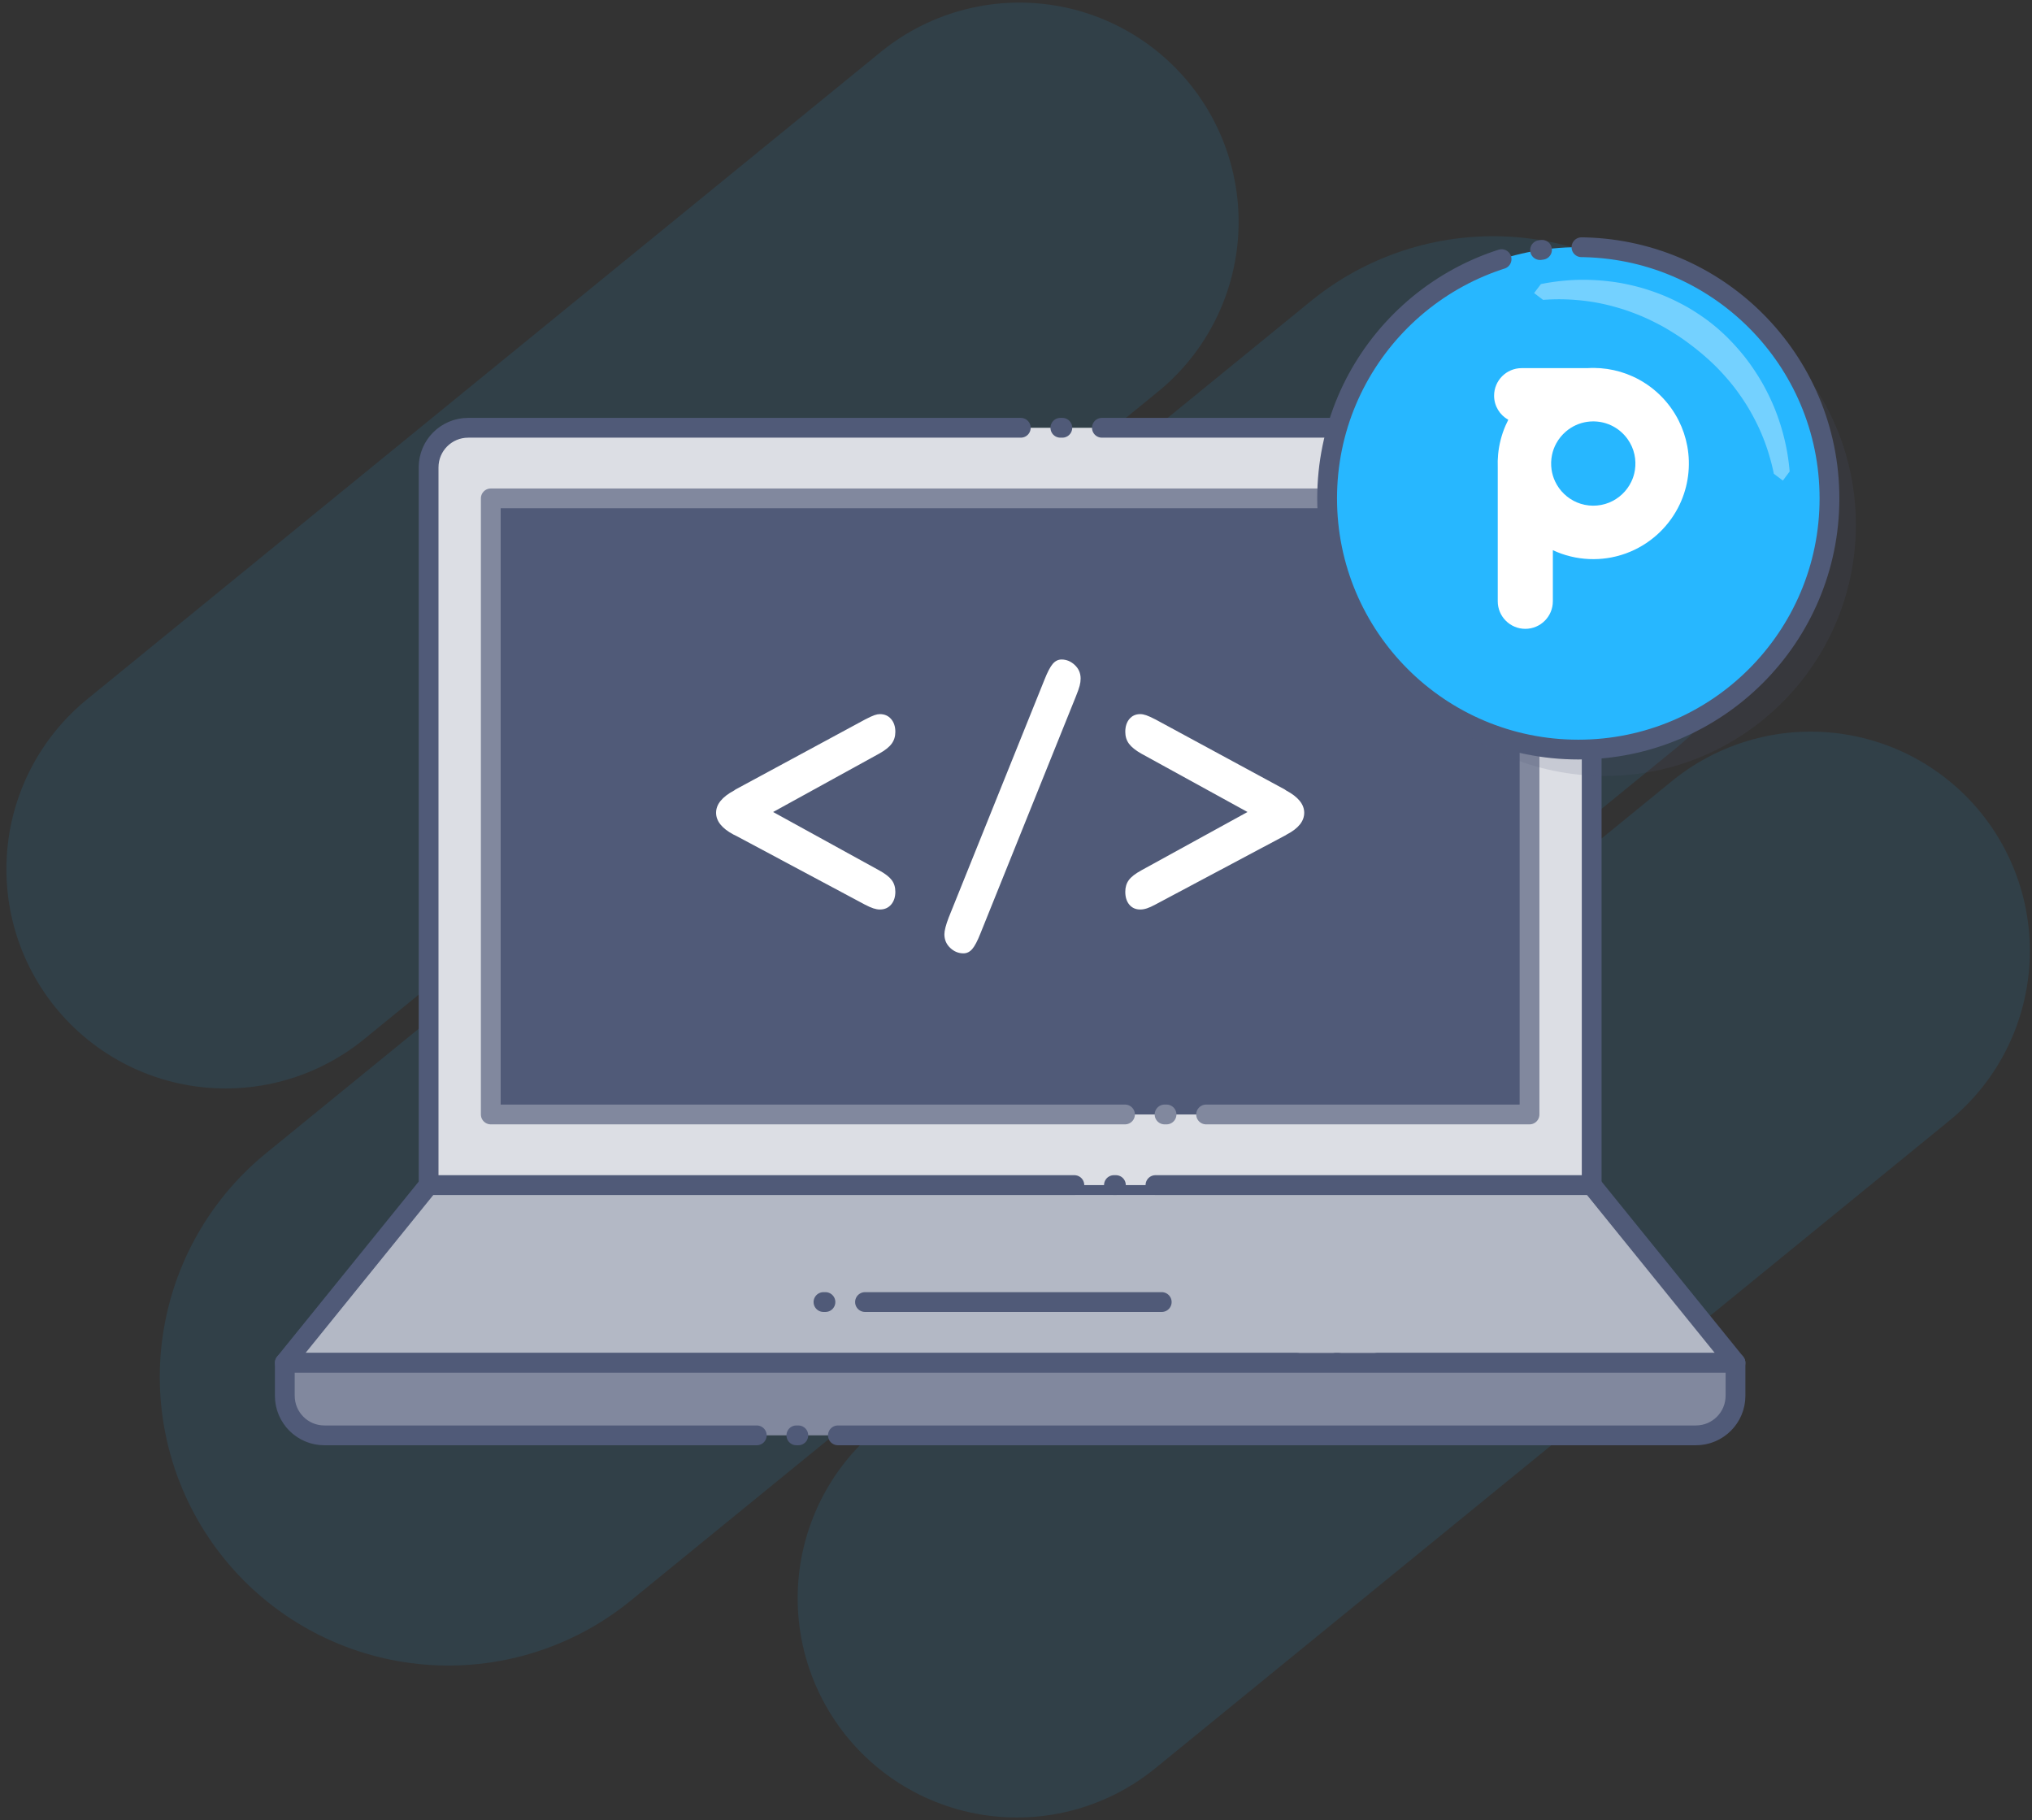 <?xml version="1.0" encoding="UTF-8" standalone="no"?>
<!DOCTYPE svg PUBLIC "-//W3C//DTD SVG 1.1//EN" "http://www.w3.org/Graphics/SVG/1.1/DTD/svg11.dtd">
<svg width="100%" height="100%" viewBox="0 0 1284 1150" version="1.1" xmlns="http://www.w3.org/2000/svg" xmlns:xlink="http://www.w3.org/1999/xlink" xml:space="preserve" style="fill-rule:evenodd;clip-rule:evenodd;stroke-linecap:round;stroke-linejoin:round;stroke-miterlimit:1.5;">
    <rect x="0" y="0" width="1284" height="1150" fill="#333333" stroke="none"/>
    <g id="laptop.-api">
        <g>
            <path d="M642.564,1009.84L1144.12,600.802" style="fill:none;stroke:#27b7ff;stroke-opacity:0.102;stroke-width:277.07px;"/>
            <path d="M142.573,549.198L644.134,140.165" style="fill:none;stroke:#27b7ff;stroke-opacity:0.102;stroke-width:277.07px;"/>
            <path d="M283.317,870.008L943.524,331.597" style="fill:none;stroke:#27b7ff;stroke-opacity:0.102;stroke-width:364.71px;"/>
        </g>
        <g>
            <path d="M179.97,861.085L270.834,748.78L1005.77,748.78L1096.64,861.085L179.97,861.085Z" style="fill:#b3b8c5;stroke:#505a78;stroke-width:12.5px;stroke-dasharray:1250,25,1.25,25;"/>
            <path d="M1096.64,861.085L179.97,861.085C179.97,861.085 179.97,871.195 179.97,881.918C179.97,895.725 191.163,906.918 204.97,906.918C335.82,906.918 940.788,906.918 1071.64,906.918C1085.44,906.918 1096.64,895.725 1096.64,881.918C1096.64,871.195 1096.64,861.085 1096.64,861.085Z" style="fill:#81889e;stroke:#505a78;stroke-width:12.5px;stroke-dasharray:1250,25,1.25,25;"/>
            <path d="M1005.77,295.286C1005.77,281.479 994.581,270.286 980.773,270.286C868.142,270.286 408.465,270.286 295.834,270.286C282.027,270.286 270.834,281.479 270.834,295.286C270.834,393.667 270.834,748.78 270.834,748.78L1005.77,748.78C1005.77,748.78 1005.77,393.667 1005.77,295.286Z" style="fill:#dcdee4;stroke:#505a78;stroke-width:12.5px;stroke-dasharray:1250,25,1.25,25;stroke-dashoffset:-375;"/>
            <path d="M509.089,822.69L756.566,822.69" style="fill:none;stroke:#505a78;stroke-width:12.5px;stroke-dasharray:187.5,25,1.25,25;stroke-dashoffset:-37.5;"/>
            <rect x="310.118" y="314.902" width="656.372" height="389.262" style="fill:#505a78;stroke:#81889e;stroke-width:12.5px;stroke-dasharray:1250,25,1.25,25;"/>
        </g>
        <g>
            <circle cx="1013.98" cy="331.569" r="158.714" style="fill:#505a78;fill-opacity:0.15;"/>
            <circle cx="997.311" cy="314.902" r="158.714" style="fill:#27b7ff;stroke:#505a78;stroke-width:12.5px;stroke-dasharray:875,25,1.25,25;stroke-dashoffset:-750;"/>
            <path d="M1002.87,232.603C1003.78,232.545 1004.69,232.509 1005.61,232.489C1006.13,232.48 1006.64,232.477 1007.16,232.479C1009.98,232.505 1012.79,232.709 1015.58,233.117C1021.12,233.929 1026.54,235.518 1031.64,237.827C1038.05,240.727 1043.94,244.755 1048.97,249.671C1053.73,254.323 1057.72,259.757 1060.72,265.7C1063.29,270.787 1065.13,276.237 1066.17,281.839C1067.31,288.001 1067.49,294.341 1066.69,300.557C1065.89,306.851 1064.09,313.008 1061.37,318.74C1058.31,325.2 1054.08,331.099 1048.97,336.095C1043.59,341.354 1037.22,345.596 1030.29,348.53C1026.4,350.177 1022.34,351.411 1018.19,352.207C1014.56,352.903 1010.86,353.264 1007.16,353.287C1003.21,353.312 999.247,352.952 995.36,352.207C991.453,351.458 987.619,350.319 983.937,348.812C983.024,348.439 982.121,348.043 981.228,347.625L981.228,379.919C981.228,389.526 973.428,397.326 963.821,397.326C954.213,397.326 946.413,389.526 946.413,379.919L946.413,295.208C946.31,292.508 946.387,289.802 946.643,287.113C947.234,280.891 948.8,274.769 951.272,269.029C951.826,267.742 952.425,266.475 953.068,265.23C947.726,262.257 944.108,256.553 944.108,250.01C944.108,240.403 951.908,232.603 961.516,232.603L1002.87,232.603ZM1006.6,266.253C1005.35,266.265 1004.11,266.354 1002.87,266.535C1000.44,266.891 998.069,267.586 995.835,268.597C993.539,269.636 991.395,271.004 989.48,272.642C987,274.765 984.909,277.341 983.35,280.21C982.109,282.495 981.207,284.96 980.685,287.507C980.072,290.495 979.977,293.596 980.402,296.616C980.774,299.262 981.545,301.848 982.692,304.262C984.07,307.165 985.978,309.812 988.291,312.043C990.645,314.313 993.41,316.152 996.422,317.426C999.637,318.786 1003.11,319.491 1006.6,319.513C1010.09,319.535 1013.59,318.877 1016.82,317.553C1019.9,316.292 1022.73,314.45 1025.14,312.155C1027.47,309.935 1029.39,307.299 1030.79,304.402C1031.9,302.105 1032.67,299.643 1033.07,297.124C1033.59,293.83 1033.5,290.439 1032.79,287.179C1032.03,283.648 1030.52,280.288 1028.4,277.357C1025.77,273.702 1022.22,270.732 1018.15,268.8C1015.89,267.726 1013.48,266.98 1011.01,266.586C1009.78,266.39 1008.54,266.285 1007.29,266.257C1007.06,266.254 1006.83,266.252 1006.6,266.253Z" style="fill:#fff;"/>
            <path d="M1120.74,298.747L1120.69,298.508L1120.52,297.692L1120.34,296.878L1120.16,296.067L1119.97,295.259L1119.78,294.453L1119.58,293.65L1119.38,292.85L1119.17,292.052L1118.96,291.257L1118.74,290.465L1118.52,289.676L1118.29,288.889L1118.18,288.524L1118.06,288.104L1117.83,287.322L1117.6,286.542L1117.36,285.766L1117.11,284.992L1116.87,284.22L1116.61,283.452L1116.35,282.686L1116.09,281.923L1115.83,281.162L1115.55,280.405L1115.28,279.65L1115,278.898L1114.71,278.149L1114.42,277.403L1114.13,276.66L1113.84,275.919L1113.53,275.181L1113.23,274.447L1112.92,273.715L1112.6,272.986L1112.29,272.259L1111.96,271.536L1111.64,270.816L1111.31,270.098L1110.97,269.384L1110.63,268.672L1110.29,267.964L1109.94,267.258L1109.59,266.556L1109.24,265.856L1108.88,265.159L1108.52,264.466L1108.15,263.775L1108.14,263.76L1107.78,263.085L1107.41,262.398L1107.04,261.714L1106.66,261.033L1106.28,260.355L1105.9,259.68L1105.51,259.008L1105.12,258.339L1104.72,257.673L1104.32,257.01L1103.91,256.35L1103.51,255.694L1103.1,255.04L1102.68,254.389L1102.26,253.742L1101.84,253.098L1101.41,252.456L1100.99,251.818L1100.55,251.183L1100.12,250.552L1099.71,249.969L1099.67,249.923L1099.24,249.294L1098.79,248.669L1098.35,248.047L1097.9,247.428L1097.45,246.812L1096.99,246.199L1096.53,245.59L1096.07,244.983L1095.6,244.38L1095.13,243.78L1094.66,243.184L1094.18,242.59L1093.7,242L1093.22,241.413L1092.73,240.83L1092.24,240.249L1091.75,239.672L1091.25,239.098L1090.75,238.528L1090.25,237.961L1089.75,237.397L1089.47,237.094L1089.24,236.834L1088.73,236.271L1088.22,235.712L1087.71,235.156L1087.2,234.604L1086.68,234.055L1086.16,233.509L1085.63,232.966L1085.11,232.427L1084.58,231.891L1084.04,231.359L1083.51,230.83L1082.97,230.305L1082.42,229.782L1081.88,229.264L1081.33,228.748L1080.78,228.237L1080.23,227.728L1079.67,227.223L1079.11,226.722L1078.55,226.224L1078.41,226.106L1077.99,225.725L1077.42,225.227L1076.86,224.733L1076.29,224.242L1075.72,223.755L1075.15,223.271L1074.57,222.791L1073.99,222.315L1073.41,221.842L1072.98,221.495L1072.83,221.37L1072.25,220.897L1071.66,220.428L1071.08,219.962L1070.49,219.5L1069.9,219.041L1069.3,218.586L1068.7,218.135L1068.1,217.687L1067.86,217.507L1067.51,217.236L1066.91,216.785L1066.31,216.337L1065.7,215.893L1065.1,215.452L1064.49,215.015L1063.88,214.581L1063.27,214.151L1062.65,213.725L1062.03,213.302L1061.41,212.883L1060.79,212.468L1060.16,212.056L1059.53,211.648L1058.9,211.244L1058.26,210.843L1057.63,210.446L1057.4,210.308L1056.99,210.047L1056.36,209.647L1055.72,209.251L1055.08,208.858L1054.44,208.47L1053.79,208.085L1053.14,207.704L1052.49,207.327L1051.84,206.953L1051.18,206.583L1050.53,206.217L1049.87,205.855L1049.2,205.497L1048.54,205.143L1047.87,204.792L1047.2,204.445L1046.53,204.103L1045.86,203.764L1045.78,203.729L1045.18,203.422L1044.51,203.083L1043.83,202.747L1043.15,202.416L1042.47,202.089L1041.78,201.765L1041.1,201.446L1040.41,201.13L1039.72,200.819L1039.02,200.512L1038.33,200.208L1037.63,199.909L1036.93,199.614L1036.23,199.323L1035.52,199.036L1034.82,198.753L1034.11,198.474L1033.4,198.199L1033.32,198.171L1032.69,197.923L1031.97,197.65L1031.26,197.381L1030.54,197.117L1029.82,196.856L1029.1,196.6L1028.38,196.348L1027.65,196.101L1026.93,195.857L1026.2,195.618L1025.46,195.384L1024.73,195.153L1024,194.927L1023.26,194.705L1022.52,194.488L1021.78,194.275L1021.03,194.066L1020.44,193.903L1020.29,193.86L1019.55,193.653L1018.8,193.451L1018.05,193.252L1017.3,193.059L1016.54,192.869L1015.79,192.684L1015.03,192.504L1014.27,192.328L1013.51,192.157L1012.75,191.99L1011.99,191.828L1011.22,191.671L1010.45,191.518L1009.68,191.37L1008.91,191.226L1008.14,191.087L1007.36,190.953L1006.58,190.823L1005.81,190.699L1005.02,190.578L1004.24,190.463L1003.46,190.353L1002.68,190.247L1001.89,190.146L1001.1,190.05L1000.31,189.958L999.518,189.872L998.725,189.79L997.93,189.714L997.134,189.642L996.336,189.575L995.537,189.513L995.463,189.508L994.736,189.451L993.934,189.393L993.13,189.34L992.324,189.291L991.517,189.249L990.709,189.211L989.899,189.178L989.088,189.15L988.275,189.127L987.461,189.11L986.645,189.097L985.828,189.09L985.01,189.088L984.19,189.091L983.368,189.1L982.546,189.113L981.722,189.132L980.897,189.157L980.07,189.186L979.243,189.221L978.414,189.261L977.583,189.307L976.752,189.358L975.919,189.414L975.672,189.433L975.069,189.477L969.385,185.165L973.696,179.482L974.311,179.359L974.564,179.309L975.448,179.14L976.331,178.978L977.215,178.821L978.099,178.67L978.984,178.525L979.868,178.386L980.752,178.252L981.636,178.124L982.521,178.002L983.405,177.886L984.289,177.775L985.173,177.67L986.057,177.571L986.941,177.477L987.825,177.389L988.709,177.307L989.593,177.23L990.476,177.159L991.359,177.094L992.242,177.034L993.124,176.98L994.007,176.932L994.889,176.889L995.689,176.855L995.77,176.852L996.652,176.827L997.532,176.807L998.413,176.792L999.292,176.783L1000.17,176.78L1001.05,176.782L1001.93,176.79L1002.81,176.803L1003.68,176.822L1004.56,176.846L1005.44,176.876L1006.31,176.911L1007.18,176.952L1008.06,176.998L1008.93,177.049L1009.8,177.106L1010.67,177.168L1011.55,177.236L1012.41,177.309L1013.28,177.388L1014.15,177.472L1015.02,177.561L1015.88,177.656L1016.75,177.756L1017.61,177.861L1018.48,177.972L1019.34,178.087L1020.2,178.209L1021.06,178.335L1021.92,178.467L1022.78,178.604L1023.63,178.746L1023.81,178.776L1024.49,178.9L1025.34,179.06L1026.19,179.225L1027.04,179.395L1027.89,179.571L1028.74,179.752L1029.59,179.938L1030.43,180.129L1031.28,180.325L1032.12,180.526L1032.96,180.732L1033.8,180.944L1034.63,181.16L1035.47,181.382L1036.31,181.609L1037.14,181.84L1037.97,182.077L1038.71,182.293L1038.8,182.319L1039.62,182.573L1040.45,182.831L1041.27,183.094L1042.09,183.363L1042.91,183.636L1043.73,183.914L1044.54,184.197L1045.36,184.484L1046.17,184.777L1046.98,185.075L1047.79,185.377L1048.59,185.684L1049.4,185.996L1050.2,186.313L1051,186.635L1051.8,186.961L1052.59,187.293L1053.3,187.594L1053.38,187.63L1054.17,187.979L1054.96,188.332L1055.74,188.69L1056.52,189.053L1057.3,189.421L1058.08,189.793L1058.85,190.17L1059.62,190.551L1060.39,190.938L1061.16,191.328L1061.93,191.723L1062.69,192.123L1063.45,192.527L1064.21,192.936L1064.96,193.35L1065.71,193.768L1066.46,194.19L1066.95,194.466L1067.21,194.62L1067.95,195.062L1068.68,195.508L1069.42,195.958L1070.15,196.413L1070.88,196.872L1071.6,197.335L1072.32,197.802L1073.04,198.274L1073.76,198.75L1074.47,199.231L1075.18,199.715L1075.89,200.204L1076.6,200.697L1077.3,201.195L1078,201.696L1078.7,202.202L1079.11,202.505L1079.39,202.716L1080.07,203.24L1080.75,203.768L1081.42,204.301L1082.1,204.837L1082.77,205.378L1083.43,205.922L1084.1,206.47L1084.75,207.023L1084.93,207.168L1085.41,207.584L1086.05,208.151L1086.7,208.722L1087.34,209.296L1087.98,209.874L1088.61,210.456L1089.24,211.042L1089.87,211.632L1090.49,212.225L1090.96,212.68L1091.11,212.824L1091.72,213.431L1092.32,214.042L1092.92,214.657L1093.52,215.275L1094.12,215.897L1094.71,216.522L1095.3,217.151L1095.88,217.784L1096.46,218.42L1097.04,219.059L1097.61,219.702L1098.18,220.348L1098.74,220.998L1099.3,221.651L1099.86,222.308L1100.41,222.968L1100.96,223.631L1101.51,224.298L1102.05,224.968L1102.59,225.641L1102.83,225.952L1103.12,226.32L1103.64,227.005L1104.16,227.694L1104.67,228.385L1105.18,229.08L1105.69,229.778L1106.19,230.479L1106.69,231.183L1107.18,231.89L1107.67,232.6L1108.15,233.313L1108.64,234.029L1109.11,234.749L1109.58,235.471L1110.05,236.196L1110.52,236.924L1110.98,237.656L1111.43,238.39L1111.88,239.127L1112.33,239.867L1112.77,240.61L1113.2,241.355L1113.24,241.41L1113.63,242.107L1114.06,242.861L1114.48,243.618L1114.89,244.378L1115.3,245.14L1115.71,245.906L1116.11,246.673L1116.5,247.444L1116.89,248.217L1117.28,248.993L1117.66,249.772L1118.04,250.553L1118.41,251.336L1118.78,252.122L1119.14,252.911L1119.5,253.702L1119.86,254.496L1120.2,255.293L1120.55,256.091L1120.89,256.892L1121.22,257.696L1121.55,258.504L1121.87,259.315L1122.18,260.128L1122.49,260.943L1122.8,261.761L1123.1,262.581L1123.39,263.403L1123.68,264.227L1123.97,265.053L1124.25,265.882L1124.52,266.713L1124.79,267.546L1125.06,268.381L1125.32,269.218L1125.57,270.058L1125.82,270.899L1126.06,271.743L1126.3,272.588L1126.54,273.436L1126.76,274.285L1126.99,275.137L1127.21,275.99L1127.42,276.846L1127.63,277.703L1127.83,278.562L1128.03,279.424L1128.22,280.287L1128.4,281.152L1128.59,282.018L1128.76,282.887L1128.93,283.757L1129.1,284.63L1129.26,285.503L1129.34,285.971L1129.41,286.38L1129.55,287.258L1129.69,288.138L1129.83,289.02L1129.95,289.903L1130.08,290.788L1130.19,291.674L1130.31,292.562L1130.41,293.452L1130.51,294.343L1130.61,295.236L1130.69,296.13L1130.78,297.025L1130.8,297.278L1130.85,297.907L1126.58,303.655L1120.87,299.342L1120.74,298.747Z" style="fill:#e9f8ff;fill-opacity:0.4;"/>
            <g>
                <path d="M488.528,513.056L555.564,549.949C559.34,552.019 561.983,554.069 563.493,556.098C565.004,558.128 565.759,560.576 565.759,563.441C565.759,566.785 564.866,569.491 563.081,571.56C561.297,573.63 558.928,574.665 555.976,574.665C554.741,574.665 553.385,574.426 551.909,573.948C550.433,573.471 548.631,572.675 546.503,571.56L465.359,528.219C464.947,527.98 464.295,527.662 463.403,527.264C456.126,523.364 452.488,518.787 452.488,513.533C452.488,508.2 456.298,503.504 463.918,499.444L464.741,498.847L546.503,454.67C549.249,453.237 551.274,452.302 552.578,451.864C553.882,451.426 555.015,451.207 555.976,451.207C558.928,451.207 561.297,452.242 563.081,454.312C564.866,456.381 565.759,459.088 565.759,462.431C565.759,465.296 564.986,467.784 563.442,469.893C561.897,472.003 559.271,474.092 555.564,476.162L488.528,513.056Z" style="fill:#fff;fill-rule:nonzero;"/>
                <path d="M679.854,439.984L619.511,589.828C617.658,594.525 615.941,597.788 614.362,599.619C612.783,601.45 610.93,602.365 608.802,602.365C605.644,602.365 602.846,601.211 600.409,598.903C597.972,596.594 596.754,593.729 596.754,590.306C596.754,587.998 597.681,584.416 599.534,579.56L599.74,579.083L659.98,429.477C661.902,424.621 663.653,421.278 665.231,419.448C666.81,417.617 668.664,416.701 670.792,416.701C673.881,416.701 676.662,417.856 679.133,420.164C681.604,422.472 682.84,425.338 682.84,428.761C682.84,430.193 682.634,431.706 682.222,433.298C681.81,434.89 681.021,437.118 679.854,439.984Z" style="fill:#fff;fill-rule:nonzero;"/>
                <path d="M788.285,513.056L721.146,476.162C717.508,474.092 714.916,472.003 713.372,469.893C711.827,467.784 711.055,465.296 711.055,462.431C711.055,459.088 711.913,456.381 713.629,454.312C715.345,452.242 717.645,451.207 720.528,451.207C721.627,451.207 722.88,451.446 724.287,451.924C725.694,452.401 727.702,453.317 730.311,454.67L811.866,498.847L812.69,499.444C820.31,503.504 824.12,508.2 824.12,513.533C824.12,518.866 820.447,523.443 813.102,527.264C812.415,527.741 811.866,528.06 811.454,528.219L730.002,571.56C727.943,572.675 726.175,573.471 724.699,573.948C723.223,574.426 721.833,574.665 720.528,574.665C717.645,574.665 715.345,573.65 713.629,571.62C711.913,569.59 711.055,566.864 711.055,563.441C711.055,560.576 711.793,558.128 713.269,556.098C714.745,554.069 717.371,552.019 721.146,549.949L788.285,513.056Z" style="fill:#fff;fill-rule:nonzero;"/>
            </g>
        </g>
    </g>
</svg>
